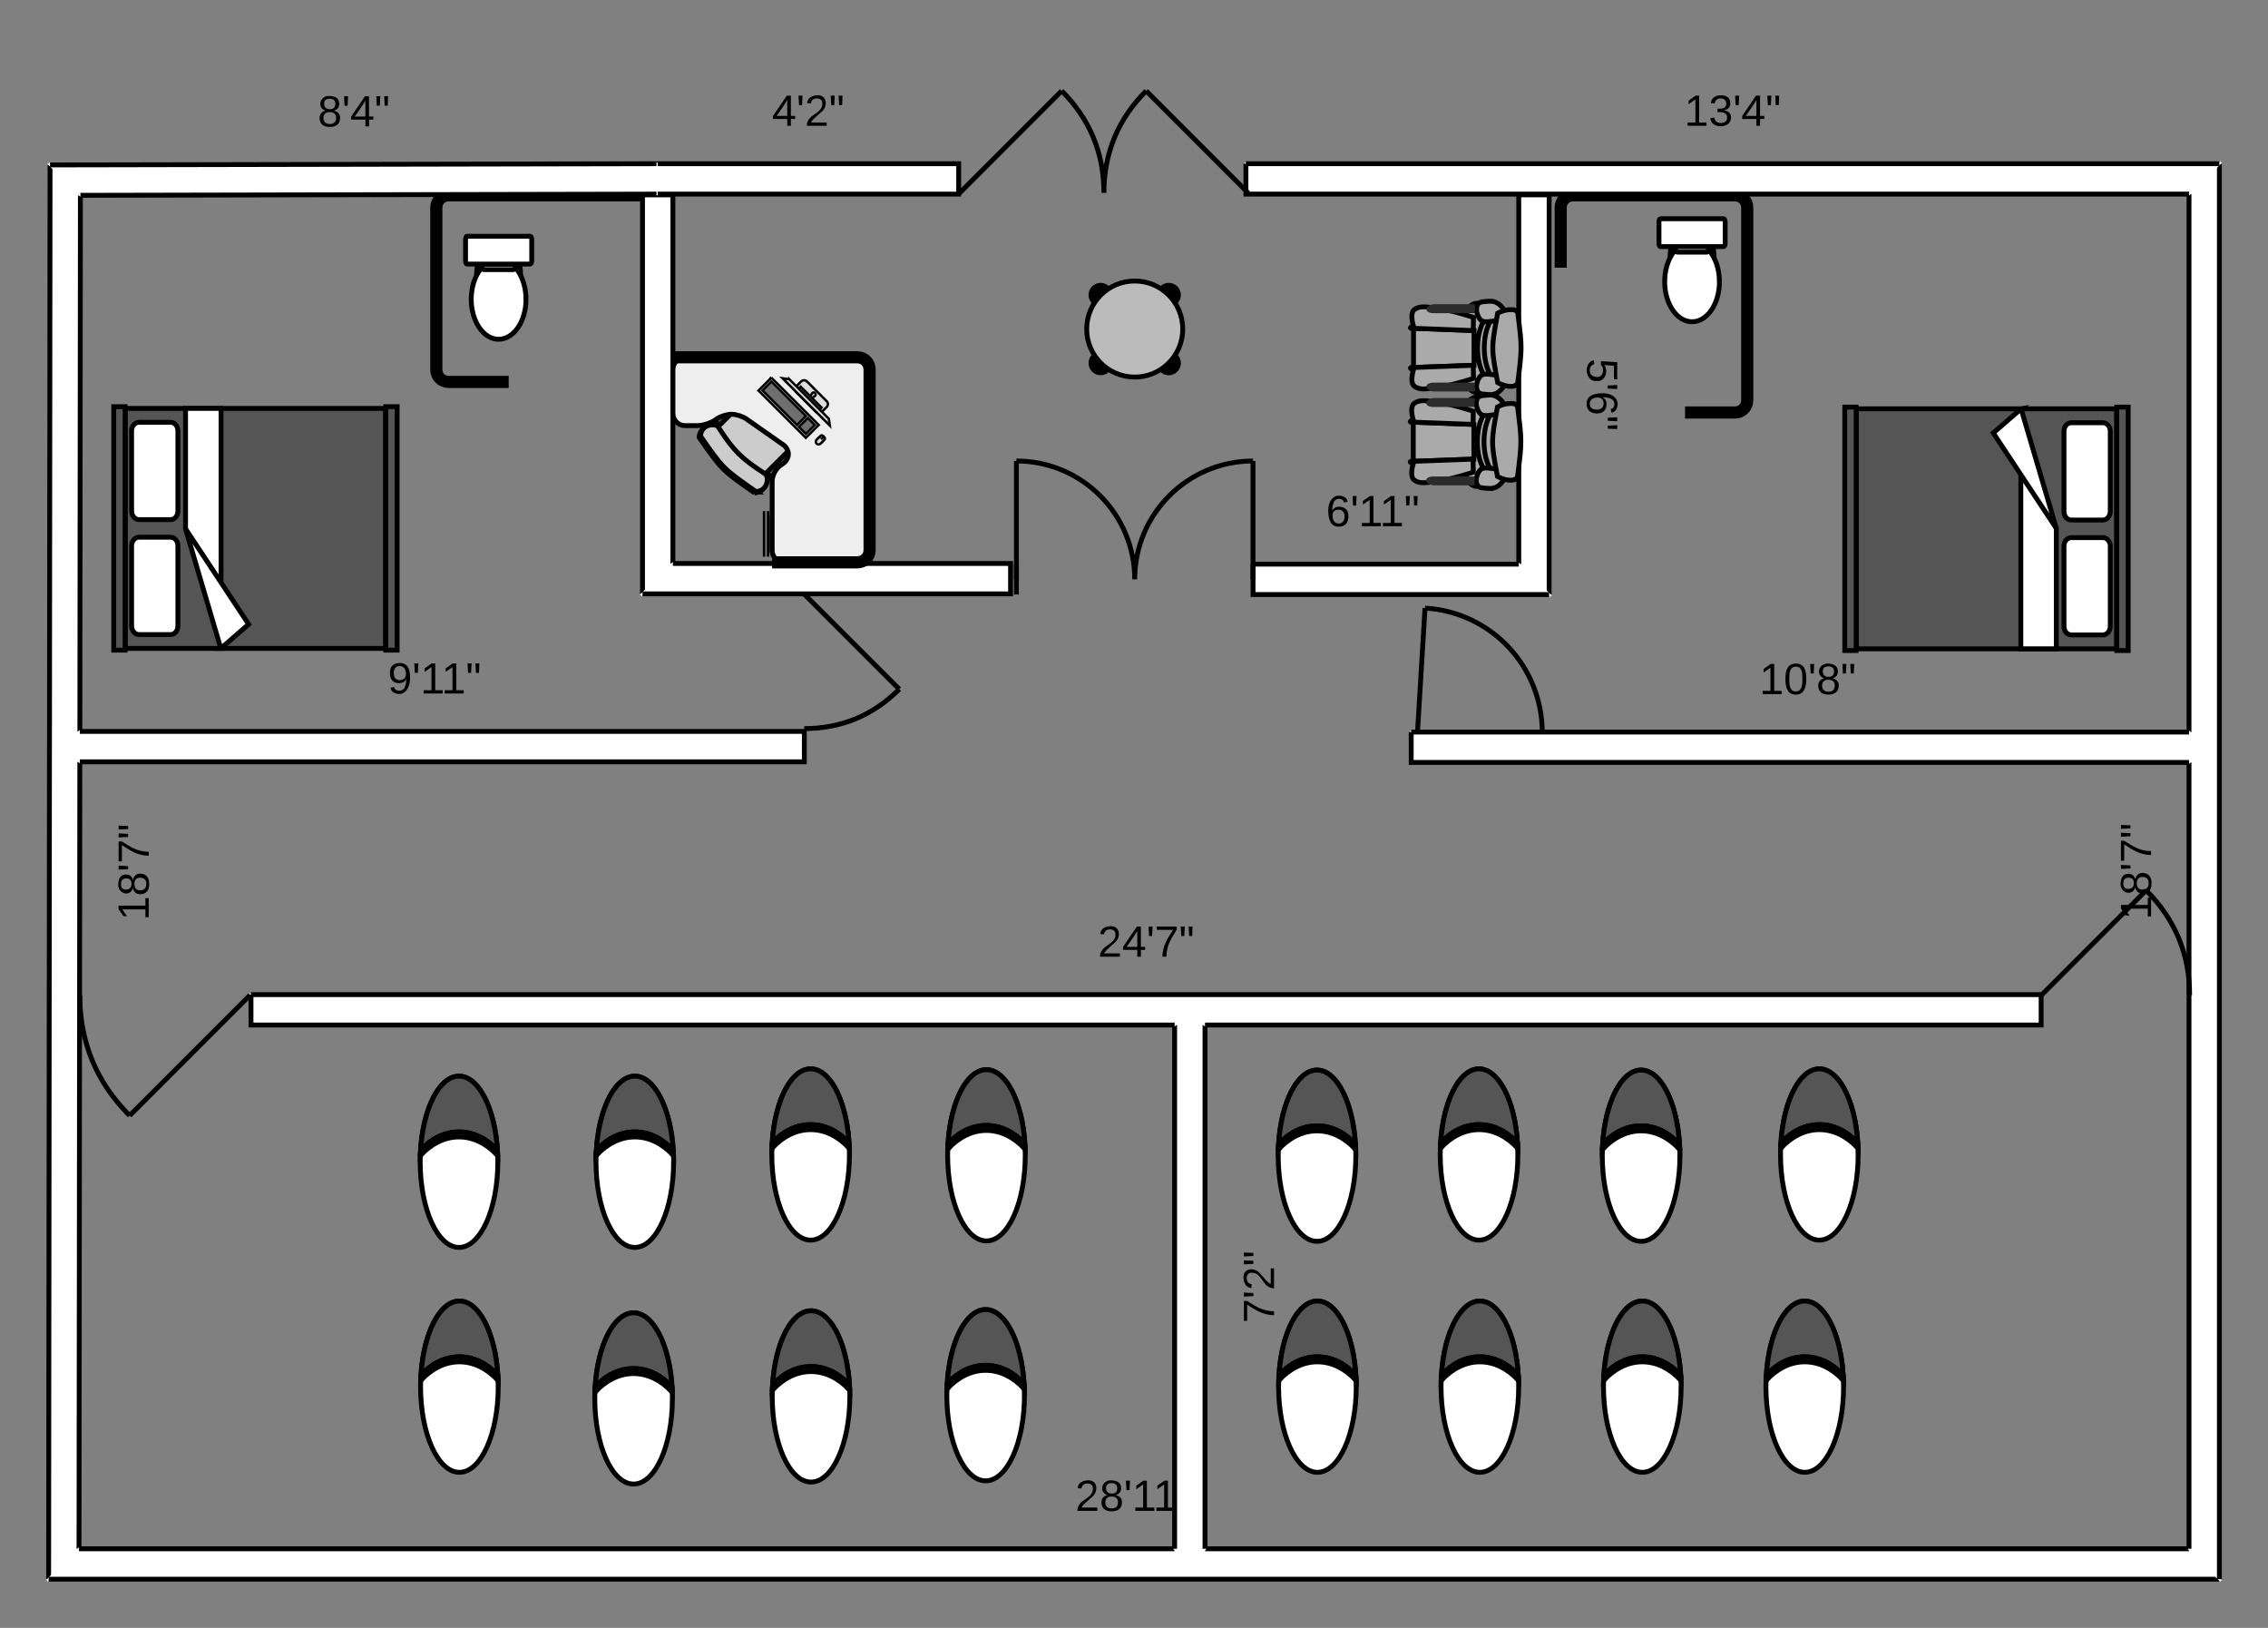 <svg xmlns="http://www.w3.org/2000/svg" xmlns:xlink="http://www.w3.org/1999/xlink" width="933.09" height="669.54"><rect width="100%" height="100%" fill="#808080" stroke="none"/><g transform="translate(-381.16 -74.666)"><path d="M838 224c0 2.2-1.8 4-4 4s-4-1.8-4-4 1.8-4 4-4 4 1.8 4 4zM866 224c0 2.2-1.8 4-4 4s-4-1.8-4-4 1.8-4 4-4 4 1.8 4 4zM838 196c0 2.2-1.8 4-4 4s-4-1.8-4-4 1.8-4 4-4 4 1.8 4 4zM866 196c0 2.2-1.8 4-4 4s-4-1.8-4-4 1.8-4 4-4 4 1.8 4 4z" stroke="#000" stroke-width="2"/><path d="M867.76 210c0 10.92-8.84 19.76-19.76 19.76-10.92 0-19.76-8.84-19.76-19.76 0-10.92 8.84-19.76 19.76-19.76 10.92 0 19.76 8.84 19.76 19.76z" stroke="#000" stroke-width="2" fill="#bbb"/><path d="M414.24 155l-6.24-6.25-6.25-6.24-.24 239.24h6.26l6.26-6.24zM414 388l-6.24-6.25h-6.25l-.34 342.42 6.26-6.25 6.25-6.25z" stroke="#fff" fill="#fff"/><path d="M414.24 155l-.22 220.5m-12.5 6.24l.23-239.23M414 388l-.33 323.67m-12.5 12.5l.34-342.43M414 388" stroke="#000" stroke-width="2" fill="none"/><use xlink:href="#a" transform="matrix(0.001,-1,1,0.001,427.926,463.366) translate(10.125 14.4)"/><path d="M413.67 711.67l-6.25 6.25-6.26 6.25h469.5v-6.25l-6.24-6.25zm463.25 0l-6.25 6.25v6.25h423.58l-6.25-6.25-6.25-6.25z" stroke="#fff" fill="#fff"/><path d="M413.67 711.67h450.75m6.25 12.5h-469.5m475.75-12.5h404.83m12.5 12.5H870.67m6.25-12.5" stroke="#000" stroke-width="2" fill="none"/><use xlink:href="#b" transform="matrix(1,7.334334494299979e-7,-7.334334494299979e-7,1,817.705,681.667) translate(5.8 14.4)"/><path d="M1281.75 711.67l6.25 6.25 6.25 6.25V382H1288l-6.25 6.25zm0-335.92L1288 382h6.25V142l-6.25 6.25-6.25 6.25z" stroke="#fff" fill="#fff"/><path d="M1281.75 711.67V388.25m12.5-6.25v342.17m-12.5-348.42V154.5m12.5-12.5v240m-12.5-6.25" stroke="#000" stroke-width="2" fill="none"/><use xlink:href="#a" transform="matrix(6.123233995736766e-17,-1,1,6.123233995736766e-17,1251.75,463.084) translate(10.125 14.4)"/><path d="M876.92 496.25l-6.25-6.25-6.25 6.25v215.42l6.25 6.25 6.25-6.25z" stroke="#fff" fill="#fff"/><path d="M876.92 496.25v215.42m-12.5 0V496.25m12.5 0" stroke="#000" stroke-width="2" fill="none"/><use xlink:href="#c" transform="matrix(0,-1,1,0,890.917,633.959) translate(15.125 14.4)"/><path d="M484.42 483.75v12.5h380l6.25-6.25v-6.25zm386.25 0V490l6.25 6.25h344v-12.5z" stroke="#fff" fill="#fff"/><path d="M484.42 483.75h386.25m-6.25 12.5h-380v-12.5m386.25 0h350.25v12.5h-344m-6.25-12.5" stroke="#000" stroke-width="2" fill="none"/><use xlink:href="#d" transform="matrix(1,0,0,1,822.667,453.75) translate(10.125 14.4)"/><path d="M590.44 231.75h-24.77c-2.76 0-5-2.24-5-5V160c0-2.76 2.24-5 5-5H645c2.76 0 5 2.24 5 5v20.58" stroke="#000" stroke-width="5" fill="none"/><path d="M802.64 648.5c0 19.45-7.15 35.22-15.97 35.22-8.83 0-15.98-15.77-15.98-35.22s7.14-35.22 15.97-35.22c8.82 0 15.97 15.77 15.97 35.22z" stroke="#000" stroke-width="2" fill="#fff"/><path d="M786.67 613.28c-8.1 0-14.75 13.2-15.8 30.46 4.35-4.75 9.85-7.52 15.8-7.52 5.95 0 11.44 2.77 15.8 7.52-1.06-17.25-7.72-30.46-15.8-30.46z" stroke="#000" stroke-width="2" fill="#555"/><path d="M786.67 636.22c-5.95 0-11.45 2.77-15.8 7.52-.05.7-.08 1.42-.1 2.2 4.35-4.75 9.88-7.66 15.9-7.66 6 0 11.54 2.9 15.9 7.66l-.1-2.2c-4.36-4.75-9.85-7.52-15.8-7.52z" stroke="#000" stroke-width="2" fill="#333"/><path d="M730.64 549.5c0 19.45-7.15 35.22-15.97 35.22-8.83 0-15.98-15.77-15.98-35.22s7.14-35.22 15.97-35.22c8.82 0 15.97 15.77 15.97 35.22z" stroke="#000" stroke-width="2" fill="#fff"/><path d="M714.67 514.28c-8.1 0-14.75 13.2-15.8 30.46 4.35-4.75 9.85-7.52 15.8-7.52 5.95 0 11.44 2.77 15.8 7.52-1.06-17.25-7.72-30.46-15.8-30.46z" stroke="#000" stroke-width="2" fill="#555"/><path d="M714.67 537.22c-5.95 0-11.45 2.77-15.8 7.52-.05.7-.08 1.42-.1 2.2 4.35-4.75 9.88-7.66 15.9-7.66 6 0 11.54 2.9 15.9 7.66l-.1-2.2c-4.36-4.75-9.85-7.52-15.8-7.52z" stroke="#000" stroke-width="2" fill="#333"/><path d="M802.97 549.83c0 19.46-7.14 35.22-15.97 35.22-8.83 0-15.97-15.76-15.97-35.22 0-19.45 7.14-35.2 15.97-35.2 8.83 0 15.97 15.75 15.97 35.2z" stroke="#000" stroke-width="2" fill="#fff"/><path d="M787 514.62c-8.08 0-14.74 13.2-15.8 30.46 4.35-4.76 9.85-7.53 15.8-7.53 5.95 0 11.45 2.77 15.8 7.53-1.06-17.26-7.72-30.46-15.8-30.46z" stroke="#000" stroke-width="2" fill="#555"/><path d="M787 537.55c-5.95 0-11.45 2.77-15.8 7.53-.04.7-.08 1.42-.1 2.2 4.36-4.76 9.9-7.67 15.9-7.67s11.54 2.92 15.9 7.68c-.02-.78-.06-1.5-.1-2.2-4.35-4.76-9.85-7.53-15.8-7.53z" stroke="#000" stroke-width="2" fill="#333"/><path d="M730.8 649c0 19.45-7.14 35.22-15.97 35.22-8.82 0-15.97-15.77-15.97-35.22s7.15-35.22 15.97-35.22c8.83 0 15.98 15.77 15.98 35.22z" stroke="#000" stroke-width="2" fill="#fff"/><path d="M714.83 613.78c-8.08 0-14.74 13.2-15.8 30.46 4.36-4.75 9.85-7.52 15.8-7.52 5.95 0 11.45 2.77 15.8 7.52-1.05-17.25-7.7-30.46-15.8-30.46z" stroke="#000" stroke-width="2" fill="#555"/><path d="M714.83 636.72c-5.95 0-11.44 2.77-15.8 7.52l-.1 2.2c4.36-4.75 9.9-7.66 15.9-7.66 6.02 0 11.55 2.9 15.9 7.66-.02-.78-.05-1.5-.1-2.2-4.35-4.75-9.85-7.52-15.8-7.52z" stroke="#000" stroke-width="2" fill="#333"/><path d="M658.3 552.5c0 19.45-7.14 35.22-15.97 35.22-8.82 0-15.97-15.77-15.97-35.22s7.15-35.22 15.97-35.22c8.83 0 15.98 15.77 15.98 35.22z" stroke="#000" stroke-width="2" fill="#fff"/><path d="M642.33 517.28c-8.08 0-14.74 13.2-15.8 30.46 4.36-4.75 9.85-7.52 15.8-7.52 5.95 0 11.45 2.77 15.8 7.52-1.05-17.25-7.7-30.46-15.8-30.46z" stroke="#000" stroke-width="2" fill="#555"/><path d="M642.33 540.22c-5.95 0-11.44 2.77-15.8 7.52l-.1 2.2c4.36-4.75 9.9-7.66 15.9-7.66 6.02 0 11.55 2.9 15.9 7.66-.02-.78-.05-1.5-.1-2.2-4.35-4.75-9.85-7.52-15.8-7.52z" stroke="#000" stroke-width="2" fill="#333"/><path d="M657.8 649.83c0 19.46-7.14 35.22-15.97 35.22-8.82 0-15.97-15.76-15.97-35.22 0-19.45 7.15-35.2 15.97-35.2 8.83 0 15.98 15.75 15.98 35.2z" stroke="#000" stroke-width="2" fill="#fff"/><path d="M641.83 614.62c-8.08 0-14.74 13.2-15.8 30.46 4.36-4.76 9.85-7.53 15.8-7.53 5.95 0 11.45 2.77 15.8 7.53-1.05-17.26-7.7-30.46-15.8-30.46z" stroke="#000" stroke-width="2" fill="#555"/><path d="M641.83 637.55c-5.95 0-11.44 2.77-15.8 7.53l-.1 2.2c4.36-4.76 9.9-7.67 15.9-7.67 6.02 0 11.55 2.92 15.9 7.68-.02-.78-.05-1.5-.1-2.2-4.35-4.76-9.85-7.53-15.8-7.53z" stroke="#000" stroke-width="2" fill="#333"/><path d="M585.97 552.5c0 19.45-7.14 35.22-15.97 35.22-8.83 0-15.97-15.77-15.97-35.22s7.14-35.22 15.97-35.22c8.83 0 15.97 15.77 15.97 35.22z" stroke="#000" stroke-width="2" fill="#fff"/><path d="M570 517.28c-8.08 0-14.74 13.2-15.8 30.46 4.35-4.75 9.85-7.52 15.8-7.52 5.95 0 11.45 2.77 15.8 7.52-1.06-17.25-7.72-30.46-15.8-30.46z" stroke="#000" stroke-width="2" fill="#555"/><path d="M570 540.22c-5.95 0-11.45 2.77-15.8 7.52-.04.7-.08 1.42-.1 2.2 4.36-4.75 9.9-7.66 15.9-7.66s11.54 2.9 15.9 7.66c-.02-.78-.06-1.5-.1-2.2-4.35-4.75-9.85-7.52-15.8-7.52z" stroke="#000" stroke-width="2" fill="#333"/><path d="M586.14 645c0 19.45-7.15 35.22-15.97 35.22-8.83 0-15.98-15.77-15.98-35.22s7.14-35.22 15.97-35.22c8.82 0 15.97 15.77 15.97 35.22z" stroke="#000" stroke-width="2" fill="#fff"/><path d="M570.17 609.78c-8.1 0-14.75 13.2-15.8 30.46 4.35-4.75 9.85-7.52 15.8-7.52 5.95 0 11.44 2.77 15.8 7.52-1.06-17.25-7.72-30.46-15.8-30.46z" stroke="#000" stroke-width="2" fill="#555"/><path d="M570.17 632.72c-5.95 0-11.45 2.77-15.8 7.52-.05.7-.08 1.42-.1 2.2 4.35-4.75 9.88-7.66 15.9-7.66 6 0 11.54 2.9 15.9 7.66l-.1-2.2c-4.36-4.75-9.85-7.52-15.8-7.52z" stroke="#000" stroke-width="2" fill="#333"/><path d="M1072.8 645c0 19.45-7.14 35.22-15.97 35.22-8.82 0-15.97-15.77-15.97-35.22s7.15-35.22 15.97-35.22c8.83 0 15.98 15.77 15.98 35.22z" stroke="#000" stroke-width="2" fill="#fff"/><path d="M1056.83 609.78c-8.08 0-14.74 13.2-15.8 30.46 4.36-4.75 9.85-7.52 15.8-7.52 5.95 0 11.45 2.77 15.8 7.52-1.05-17.25-7.7-30.46-15.8-30.46z" stroke="#000" stroke-width="2" fill="#555"/><path d="M1056.83 632.72c-5.95 0-11.44 2.77-15.8 7.52l-.1 2.2c4.36-4.75 9.9-7.66 15.9-7.66 6.02 0 11.55 2.9 15.9 7.66-.02-.78-.05-1.5-.1-2.2-4.35-4.75-9.85-7.52-15.8-7.52z" stroke="#000" stroke-width="2" fill="#333"/><path d="M1072.3 550c0 19.45-7.14 35.22-15.97 35.22-8.82 0-15.97-15.77-15.97-35.22s7.15-35.22 15.97-35.22c8.83 0 15.98 15.77 15.98 35.22z" stroke="#000" stroke-width="2" fill="#fff"/><path d="M1056.33 514.78c-8.08 0-14.74 13.2-15.8 30.46 4.36-4.75 9.85-7.52 15.8-7.52 5.95 0 11.45 2.77 15.8 7.52-1.05-17.25-7.7-30.46-15.8-30.46z" stroke="#000" stroke-width="2" fill="#555"/><path d="M1056.33 537.72c-5.95 0-11.44 2.77-15.8 7.52l-.1 2.2c4.36-4.75 9.9-7.66 15.9-7.66 6.02 0 11.55 2.9 15.9 7.66-.02-.78-.05-1.5-.1-2.2-4.35-4.75-9.85-7.52-15.8-7.52z" stroke="#000" stroke-width="2" fill="#333"/><path d="M1005.97 645c0 19.45-7.14 35.22-15.97 35.22-8.83 0-15.97-15.77-15.97-35.22s7.14-35.22 15.97-35.22c8.83 0 15.97 15.77 15.97 35.22z" stroke="#000" stroke-width="2" fill="#fff"/><path d="M990 609.78c-8.08 0-14.74 13.2-15.8 30.46 4.35-4.75 9.85-7.52 15.8-7.52 5.95 0 11.45 2.77 15.8 7.52-1.06-17.25-7.72-30.46-15.8-30.46z" stroke="#000" stroke-width="2" fill="#555"/><path d="M990 632.72c-5.95 0-11.45 2.77-15.8 7.52-.04.7-.08 1.42-.1 2.2 4.36-4.75 9.9-7.66 15.9-7.66s11.54 2.9 15.9 7.66c-.02-.78-.06-1.5-.1-2.2-4.35-4.75-9.85-7.52-15.8-7.52z" stroke="#000" stroke-width="2" fill="#333"/><path d="M1005.64 549.5c0 19.45-7.15 35.22-15.97 35.22-8.83 0-15.98-15.77-15.98-35.22s7.14-35.22 15.97-35.22c8.82 0 15.97 15.77 15.97 35.22z" stroke="#000" stroke-width="2" fill="#fff"/><path d="M989.67 514.28c-8.1 0-14.75 13.2-15.8 30.46 4.35-4.75 9.85-7.52 15.8-7.52 5.95 0 11.44 2.77 15.8 7.52-1.06-17.25-7.72-30.46-15.8-30.46z" stroke="#000" stroke-width="2" fill="#555"/><path d="M989.67 537.22c-5.95 0-11.45 2.77-15.8 7.52-.05.7-.08 1.42-.1 2.2 4.35-4.75 9.88-7.66 15.9-7.66 6 0 11.54 2.9 15.9 7.66l-.1-2.2c-4.36-4.75-9.85-7.52-15.8-7.52z" stroke="#000" stroke-width="2" fill="#333"/><path d="M939.14 645c0 19.45-7.15 35.22-15.97 35.22-8.83 0-15.98-15.77-15.98-35.22s7.14-35.22 15.97-35.22c8.82 0 15.97 15.77 15.97 35.22z" stroke="#000" stroke-width="2" fill="#fff"/><path d="M923.17 609.78c-8.1 0-14.75 13.2-15.8 30.46 4.35-4.75 9.85-7.52 15.8-7.52 5.95 0 11.44 2.77 15.8 7.52-1.06-17.25-7.72-30.46-15.8-30.46z" stroke="#000" stroke-width="2" fill="#555"/><path d="M923.17 632.72c-5.95 0-11.45 2.77-15.8 7.52-.05.7-.08 1.42-.1 2.2 4.35-4.75 9.88-7.66 15.9-7.66 6 0 11.54 2.9 15.9 7.66l-.1-2.2c-4.36-4.75-9.85-7.52-15.8-7.52z" stroke="#000" stroke-width="2" fill="#333"/><path d="M938.97 550c0 19.45-7.14 35.22-15.97 35.22-8.83 0-15.97-15.77-15.97-35.22s7.14-35.22 15.97-35.22c8.83 0 15.97 15.77 15.97 35.22z" stroke="#000" stroke-width="2" fill="#fff"/><path d="M923 514.78c-8.08 0-14.74 13.2-15.8 30.46 4.35-4.75 9.85-7.52 15.8-7.52 5.95 0 11.45 2.77 15.8 7.52-1.06-17.25-7.72-30.46-15.8-30.46z" stroke="#000" stroke-width="2" fill="#555"/><path d="M923 537.72c-5.95 0-11.45 2.77-15.8 7.52-.04.7-.08 1.42-.1 2.2 4.36-4.75 9.9-7.66 15.9-7.66s11.54 2.9 15.9 7.66c-.02-.78-.06-1.5-.1-2.2-4.35-4.75-9.85-7.52-15.8-7.52z" stroke="#000" stroke-width="2" fill="#333"/><path d="M1145.64 549.5c0 19.45-7.15 35.22-15.97 35.22-8.83 0-15.98-15.77-15.98-35.22s7.14-35.22 15.97-35.22c8.82 0 15.97 15.77 15.97 35.22z" stroke="#000" stroke-width="2" fill="#fff"/><path d="M1129.67 514.28c-8.1 0-14.75 13.2-15.8 30.46 4.35-4.75 9.85-7.52 15.8-7.52 5.95 0 11.44 2.77 15.8 7.52-1.06-17.25-7.72-30.46-15.8-30.46z" stroke="#000" stroke-width="2" fill="#555"/><path d="M1129.67 537.22c-5.95 0-11.45 2.77-15.8 7.52-.05.7-.08 1.42-.1 2.2 4.35-4.75 9.88-7.66 15.9-7.66 6 0 11.54 2.9 15.9 7.66l-.1-2.2c-4.36-4.75-9.85-7.52-15.8-7.52z" stroke="#000" stroke-width="2" fill="#333"/><path d="M1139.64 645c0 19.45-7.15 35.22-15.97 35.22-8.83 0-15.98-15.77-15.98-35.22s7.14-35.22 15.97-35.22c8.82 0 15.97 15.77 15.97 35.22z" stroke="#000" stroke-width="2" fill="#fff"/><path d="M1123.67 609.78c-8.1 0-14.75 13.2-15.8 30.46 4.35-4.75 9.85-7.52 15.8-7.52 5.95 0 11.44 2.77 15.8 7.52-1.06-17.25-7.72-30.46-15.8-30.46z" stroke="#000" stroke-width="2" fill="#555"/><path d="M1123.67 632.72c-5.95 0-11.45 2.77-15.8 7.52-.05.7-.08 1.42-.1 2.2 4.35-4.75 9.88-7.66 15.9-7.66 6 0 11.54 2.9 15.9 7.66l-.1-2.2c-4.36-4.75-9.85-7.52-15.8-7.52z" stroke="#000" stroke-width="2" fill="#333"/><path d="M1221 484l43.13-43.13M1282 484c0-16.84-5.96-31.22-17.87-43.13" stroke="#000" stroke-width="2" fill="none"/><path d="M1221 428c0-2.76 2.24-5 5-5h51c2.76 0 5 2.24 5 5v51c0 2.76-2.24 5-5 5h-51c-2.76 0-5-2.24-5-5z" fill="none"/><g fill="none"><path d="M484 484l-49.5 49.5M414 484c0 19.33 6.83 35.83 20.5 49.5" stroke="#000" stroke-width="2"/><path d="M484 549c0 2.76-2.24 5-5 5h-60c-2.76 0-5-2.24-5-5v-60c0-2.76 2.24-5 5-5h60c2.76 0 5 2.24 5 5z"/></g><path d="M414.02 375.5l-6.26 6.25L414 388h298.08v-12.5z" stroke="#fff" fill="#fff"/><path d="M414.02 375.5h298.06V388H414m.02-12.5" stroke="#000" stroke-width="2" fill="none"/><use xlink:href="#e" transform="matrix(1,0,0,1,529.921,345.5) translate(10.8 14.4)"/><path d="M961.75 375.75v12.5h320L1288 382l-6.25-6.25z" stroke="#fff" fill="#fff"/><path d="M961.75 375.75h320m0 12.5h-320v-12.5" stroke="#000" stroke-width="2" fill="none"/><use xlink:href="#f" transform="matrix(1,-3.1189062035260933e-7,3.1189062035260933e-7,1,1094.875,345.75) translate(10.125 14.4)"/><g stroke="#000" stroke-width="2"><path d="M427.95 342.07V241.93h4.67v100.14h-4.67zM539.88 342.07V241.93h4.67v100.14h-4.67zM432.74 341.36v-98.72h107.02v98.72H432.74z" fill="#555"/><path d="M435.3 332.13v-33c0-1.9 1.4-3.52 3.05-3.52h12.97c1.75 0 3.03 1.62 3.03 3.52v33c0 1.92-1.28 3.53-3.03 3.53h-12.97c-1.64 0-3.04-1.6-3.04-3.52zM435.3 284.88v-33c0-1.92 1.4-3.52 3.05-3.52h12.97c1.75 0 3.03 1.6 3.03 3.5v33.02c0 1.9-1.28 3.5-3.03 3.5h-12.97c-1.64 0-3.04-1.6-3.04-3.5zM457.5 292.5v-.1l14.6 22.07v-71.83h-14.6v49.86z" fill="#fff"/><path d="M472 341.36l11.45-9.93-25.94-39.23 14.5 49.16z" fill="#fff"/></g><g stroke="#000" stroke-width="2"><path d="M1256.72 242.1v100.13h-4.68V242.1h4.68zM1144.8 242.1v100.13h-4.68V242.1h4.67zM1251.93 242.8v98.73H1144.9V242.8h107.03z" fill="#555"/><path d="M1249.36 252.03v33c0 1.92-1.4 3.52-3.04 3.52h-12.97c-1.75 0-3.04-1.6-3.04-3.5v-33.02c0-1.9 1.3-3.5 3.05-3.5h12.97c1.63 0 3.04 1.6 3.04 3.5zM1249.36 299.3v33c0 1.9-1.4 3.5-3.04 3.5h-12.97c-1.75 0-3.04-1.6-3.04-3.5v-33c0-1.92 1.3-3.52 3.05-3.52h12.97c1.63 0 3.04 1.6 3.04 3.5zM1227.16 291.66v.1l-14.6-22.07v71.83h14.6v-49.87z" fill="#fff"/><path d="M1212.67 242.8l-11.45 9.94 25.94 39.23-14.5-49.17z" fill="#fff"/></g><path d="M1086.37 180.9c0 8.67-4.06 15.62-9.08 15.62-5 0-9.06-6.95-9.06-15.6 0-8.62 4.06-15.62 9.05-15.62 5 0 9.07 7 9.07 15.6z" stroke="#000" stroke-width="2" fill="#fff"/><path d="M1088.57 190.54c0 9.08-5.04 16.46-11.28 16.46-6.22 0-11.26-7.38-11.26-16.46 0-9.12 5.04-16.5 11.25-16.5 6.23 0 11.27 7.38 11.27 16.5z" stroke="#000" stroke-width="2" fill="#fff"/><path d="M1064.3 164.63h26c.34 0 .62.6.62 1.35v8.74c0 .76-.28 1.36-.63 1.36h-26c-.33 0-.6-.6-.6-1.36v-8.74c0-.76.27-1.35.6-1.35zM1071.2 176.16h12.22c.33 0 .6.47.6 1.1 0 .6-.27 1.1-.6 1.1h-12.23c-.37 0-.64-.5-.64-1.1 0-.63.27-1.1.63-1.1zM595.37 188.12c0 8.66-4.06 15.6-9.08 15.6-5 0-9.06-6.94-9.06-15.6 0-8.6 4.06-15.6 9.05-15.6 5 0 9.07 7 9.07 15.6z" stroke="#000" stroke-width="2" fill="#fff"/><path d="M597.57 197.75c0 9.08-5.04 16.46-11.28 16.46-6.22 0-11.26-7.37-11.26-16.45 0-9.12 5.04-16.5 11.25-16.5 6.23 0 11.27 7.38 11.27 16.5z" stroke="#000" stroke-width="2" fill="#fff"/><path d="M573.3 171.83h26c.34 0 .62.6.62 1.36v8.73c0 .76-.28 1.36-.63 1.36h-26c-.33 0-.6-.6-.6-1.37v-8.74c0-.77.27-1.37.6-1.37zM580.2 183.37h12.22c.33 0 .6.47.6 1.1 0 .6-.27 1.1-.6 1.1H580.2c-.37 0-.64-.5-.64-1.1 0-.63.27-1.1.63-1.1z" stroke="#000" stroke-width="2" fill="#fff"/><path d="M658 154.8h-12.5v164.12l6.25-6.25 6.25-6.25z" stroke="#fff" fill="#fff"/><path d="M658 154.8v151.62m-12.5 12.5v-164.1H658" stroke="#000" stroke-width="2" fill="none"/><use xlink:href="#g" transform="matrix(6.123233995736766e-17,1,-1,6.123233995736766e-17,688,206.865) translate(15.125 14.4)"/><path d="M1018.5 154.8H1006v151.9l6.26 6.24 6.25 6.25z" stroke="#fff" fill="#fff"/><path d="M1018.5 154.8v164.4m-12.5-12.5V154.8h12.5" stroke="#000" stroke-width="2" fill="none"/><use xlink:href="#h" transform="matrix(6.123233995736766e-17,1,-1,6.123233995736766e-17,1048.51,207) translate(15.125 14.4)"/><path d="M401.75 142.5l6.25 6.25 6.24 6.24 237.52-.5v-6.25l-.02-6.25z" stroke="#fff" fill="#fff"/><path d="M401.75 142.5l250-.5m0 12.5l-237.5.5m-12.5-12.5" stroke="#000" stroke-width="2" fill="none"/><use xlink:href="#i" transform="matrix(1,-0.002,0.002,1,496.687,112.317) translate(15.125 14.4)"/><path d="M1023.25 184.78V160c0-2.76 2.24-5 5-5H1095c2.76 0 5 2.24 5 5v79.33c0 2.76-2.24 5-5 5h-20.58" stroke="#000" stroke-width="5" fill="none"/><path d="M893.75 142v12.5h388l6.25-6.25 6.25-6.25z" stroke="#fff" fill="#fff"/><path d="M893.75 142h400.5m-12.5 12.5h-388V142" stroke="#000" stroke-width="2" fill="none"/><use xlink:href="#j" transform="matrix(1,0,-0,1,1064,112) translate(10.125 14.4)"/><path d="M658 306.42l-6.25 6.25-6.25 6.25h151.42v-12.5z" stroke="#fff" fill="#fff"/><path d="M658 306.42h138.92v12.5H645.5m12.5-12.5" stroke="#000" stroke-width="2" fill="none"/><use xlink:href="#k" transform="matrix(1,0,0,1,691.208,276.417) translate(15.125 14.4)"/><path d="M799.33 306.7v12.5-12.5zm97.34 0v12.5h121.84l-6.24-6.26-6.25-6.25z" stroke="#fff" fill="#fff"/><path d="M799.33 306.7v12.5-12.5zm97.34 0H1006m12.5 12.5H896.68v-12.5" stroke="#000" stroke-width="2" fill="none"/><use xlink:href="#l" transform="matrix(1,0,0,1,915.927,276.688) translate(10.8 14.4)"/><g fill="none"><path d="M712 319l39.13 39.13M712 374.33c15.28 0 28.32-5.4 39.13-16.2" stroke="#000" stroke-width="2"/><path d="M762.33 319c2.76 0 5 2.24 5 5v45.33c0 2.76-2.24 5-5 5H717c-2.76 0-5-2.24-5-5V324c0-2.76 2.24-5 5-5z"/></g><g fill="none"><path d="M964.33 376l3.1-51.24m48.24 51.24c0-27.26-21.03-49.6-48.24-51.24" stroke="#000" stroke-width="2"/><path d="M964.33 329.67c0-2.76 2.24-5 5-5h41.34c2.76 0 5 2.24 5 5V371c0 2.76-2.24 5-5 5h-41.34c-2.76 0-5-2.24-5-5z"/></g><g fill="none"><path d="M896.67 312.94v-48.67M848 312.94c0-26.88 21.8-48.67 48.67-48.67m-97.34 48.67v-48.67M848 312.94c0-26.88-21.8-48.67-48.67-48.67" stroke="#000" stroke-width="2"/><path d="M896.67 307.94c0 2.76-2.24 5-5 5h-87.34c-2.76 0-5-2.24-5-5v-38.67c0-2.76 2.24-5 5-5h87.34c2.76 0 5 2.24 5 5z"/></g><path d="M965.62 248.3l-1.58 2.3-2.83-1.38c-1.85-.88-.32-3.23 1.6-2.3l2.82 1.38zM965.62 264.43l-1.58-2.3-2.83 1.37c-1.85.9-.32 3.24 1.6 2.3l2.82-1.37z"/><path d="M988.64 274.7c-4.18 0-7.62-8.23-7.62-18.36 0-10.16 3.44-18.36 7.62-18.36 4.23 0 7.63 8.2 7.63 18.36 0 10.13-3.4 18.37-7.63 18.37z" stroke="#000" stroke-width="2" fill="#aaa"/><path d="M962.6 248.3v16.1l24.93-.9v-14.28zM995.57 270.28c-3.67 0-6.6-6.24-6.6-13.94 0-7.7 2.93-13.93 6.6-13.93 3.67 0 6.6 6.24 6.6 13.94 0 7.7-2.93 13.94-6.6 13.94z" stroke="#000" stroke-width="2" fill="#aaa"/><path d="M998.3 270.28c-3.66 0-6.6-6.24-6.6-13.94 0-7.7 2.94-13.93 6.6-13.93 3.7 0 6.62 6.24 6.62 13.94 0 7.7-2.93 13.94-6.6 13.94z" stroke="#000" stroke-width="2" fill="#aaa"/><path d="M995.85 237.36c4.14 1.24 6.93 8.05 2.05 7.78-2.56-.15-6 1.3-7.68-.3-1.95-1.9-2.8-7.05.65-7.44 3.3-.38 4-.3 4.98-.04zM995.85 275.36c4.14-1.23 6.93-8.04 2.05-7.77-2.56.14-6-1.32-7.68.3-1.95 1.84-2.8 7.04.65 7.42 3.3.35 4 .3 4.98.04z" stroke="#000" stroke-width="2" fill="#aaa"/><path d="M1005.52 242.06c1.82 14.28 1.77 14.28 0 28.57 0 0-.23 1.08-1.72 1.42-1.44.35-4 0-6.56-1.42-2.7-14.3-2.65-14.3 0-28.57 2.52-1.4 5.12-1.58 6.56-1.4 1.5.25 1.72 1.4 1.72 1.4zM987.3 243.8l-.1 5.42-24.32-.92s-2.1-5.82 0-7.63c2.93-2.46 8.32-.5 12.42 0 4.14.54 12 3.12 12 3.12zM987.3 268.86l-.1-5.36-24.32.9s-2.1 5.8 0 7.6c2.93 2.48 8.32.5 12.42 0 4.14-.53 12-3.14 12-3.14z" stroke="#000" stroke-width="2" fill="#aaa"/><path d="M987.85 238.36v3.7h-16.88c-4.14 0-4.04-3.16 0-3.7h16.88zM987.85 274.28v-3.65h-16.88c-4.14 0-4.04 3.15 0 3.65h16.88z" fill="#2b2b2b"/><g><path d="M965.7 209.7l-1.57 2.3-2.84-1.37c-1.87-.9-.33-3.24 1.57-2.3l2.84 1.37zM965.7 225.84l-1.57-2.32-2.84 1.4c-1.87.88-.33 3.22 1.57 2.3l2.84-1.38z"/><path d="M988.73 236.1c-4.2 0-7.63-8.22-7.63-18.35 0-10.16 3.44-18.36 7.63-18.36 4.23 0 7.62 8.2 7.62 18.35 0 10.13-3.4 18.36-7.62 18.36z" stroke="#000" stroke-width="2" fill="#aaa"/><path d="M962.7 209.7v16.1l24.9-.9v-14.27zM995.65 231.7c-3.67 0-6.6-6.25-6.6-13.95 0-7.7 2.93-13.94 6.6-13.94 3.68 0 6.6 6.25 6.6 13.95 0 7.7-2.92 13.94-6.6 13.94z" stroke="#000" stroke-width="2" fill="#aaa"/><path d="M998.4 231.7c-3.68 0-6.6-6.25-6.6-13.95 0-7.7 2.92-13.94 6.6-13.94 3.67 0 6.6 6.25 6.6 13.95 0 7.7-2.93 13.94-6.6 13.94z" stroke="#000" stroke-width="2" fill="#aaa"/><path d="M995.93 198.77c4.14 1.23 6.93 8.05 2.05 7.78-2.56-.16-6 1.3-7.67-.3-1.95-1.9-2.78-7.06.66-7.44 3.3-.38 4-.3 4.97-.03zM995.93 236.77c4.14-1.23 6.93-8.05 2.05-7.78-2.56.15-6-1.32-7.67.3-1.95 1.85-2.78 7.05.66 7.43 3.3.35 4 .3 4.97.04z" stroke="#000" stroke-width="2" fill="#aaa"/><path d="M1005.6 203.47c1.82 14.28 1.77 14.28 0 28.56 0 0-.23 1.08-1.72 1.43-1.44.34-4 0-6.55-1.43-2.7-14.28-2.65-14.28 0-28.56 2.5-1.4 5.1-1.58 6.55-1.4 1.5.24 1.72 1.4 1.72 1.4zM987.38 205.2l-.1 5.43-24.32-.93s-2.1-5.8 0-7.62c2.93-2.46 8.33-.5 12.42 0 4.14.54 12 3.12 12 3.12zM987.38 230.26l-.1-5.35-24.32.9s-2.1 5.8 0 7.62c2.93 2.46 8.33.5 12.42 0 4.14-.54 12-3.16 12-3.16z" stroke="#000" stroke-width="2" fill="#aaa"/><path d="M987.94 199.77v3.7h-16.88c-4.14 0-4.05-3.16 0-3.7h16.88zM987.94 235.7v-3.67h-16.88c-4.14 0-4.05 3.16 0 3.66h16.88z" fill="#2b2b2b"/></g><g stroke="#000" stroke-width="2"><path d="M703.37 254.25l-.8-2.82 6.83-1.73c1.9-.52 2.7 2.35.82 2.84l-6.85 1.7zM691.94 242.82l2.82.8 1.73-6.83c.5-1.92-2.36-2.7-2.85-.83l-1.7 6.85z"/><path d="M680.7 242.63c-6.07 6.08-5.9 16.15.4 22.45 6.3 6.3 16.38 6.48 22.47.4 6.08-6.1 5.9-16.15-.4-22.46-6.3-6.3-16.37-6.48-22.46-.4z" fill="#ccc"/><path d="M691.64 277.4c-13.45-9.4-13.48-9.37-22.85-22.85.3-4.08 4.15-5.2 6.64-4.33 1.02.37 3.64 6.16 9 11.52 5.35 5.4 11.2 8.02 11.56 9.03.9 2.47-.25 6.33-4.36 6.63z" fill="#666"/><path d="M692.2 276.86c-13.47-9.4-13.5-9.38-22.86-22.86.32-4.08 4.15-5.2 6.65-4.33 1 .38 3.62 6.16 9 11.53 5.36 5.37 11.17 8 11.54 9.03.9 2.47-.25 6.33-4.35 6.63z" fill="#ccc"/><path d="M699.04 271.54l-2.47-2.48 10.1-10.1c2.4 1 2.4 1 2.46 2.5l-10.1 10.08zM677.13 249.62l-2.48-2.47 10.1-10.1c1.48.06 1.48.06 2.47 2.48l-10.1 10.1z" fill="#666"/></g><g stroke="#000" fill="#999"><path d="M733.94 282.53c2.76 0 5 2.23 5 5v13.42c0 2.76-2.24 5-5 5h-30.1c-2.77 0-5-2.24-5-5v-13.42c0-2.77 2.23-5 5-5z" stroke-width="2"/><path d="M697.16 284.87v18.74m-1.67-18.73v18.74"/></g><g><path d="M733.94 221.62c2.76 0 5 2.23 5 5V301c0 2.76-2.24 5-5 5h-30.1c-2.77 0-5-2.24-5-5v-28.45c0-2.25 1.5-5.13 3.34-6.42l1.42-1c1.06-.74 1.92-2.4 1.92-3.7 0-1.28-.86-2.93-1.92-3.68l-15.4-10.8c-1.5-1.05-4.23-1.9-6.08-1.9-1.84 0-4.57.85-6.08 1.9l-.6.43c-1.85 1.3-5.17 2.35-7.43 2.35h-5c-2.76 0-5-2.24-5-5v-18.1c0-2.78 2.24-5 5-5z" stroke="#000" stroke-width="2" fill="#eee"/></g><g><path d="M658.73 221.62h75.2c2.77 0 5 2.23 5 5v74.33c0 2.76-2.23 5-5 5h-35.1" stroke="#000" stroke-width="5" fill="none"/></g><g stroke="#000"><path d="M713.15 231.55l8.12 8.12c.66.66.67 1.74.02 2.4l-2 1.98c-.66.66-1.74.65-2.4-.02l-8.12-8.12c-.67-.65-.66-1.7 0-2.37l2-1.98c.65-.66 1.7-.67 2.37 0z" fill="#ddd"/><path d="M705.92 230.66l16.24 16.24.4 2.8-19.46-19.46 2.82.42zM710.53 233.68l8.6 8.6-.76.76-8.6-8.6.76-.76zM716.5 236.3c-.3-.3-.82-.3-1.15.02-.1.12-.2.25-.22.4l-.74.75.97.97.73-.73c.15-.04.3-.1.42-.22.32-.32.32-.84 0-1.17zM698.5 230L718 249.45l-5.3 5.3-19.48-19.46 5.3-5.3z" fill="#ddd"/><path d="M698.53 231.58l14.2 14.2-3.67 3.67-14.2-14.2 3.67-3.67zM713.54 246.6l2.85 2.84-3.68 3.66-2.85-2.84 3.67-3.67z" fill="#6f6f6f"/><path d="M719.76 253.95c-.3-.3-.75-.3-1.03 0l-1.45 1.43-.07.08-.08.08c-.44.44-.45 1.16 0 1.6.45.46 1.18.45 1.62 0 .02 0 .06-.05.08-.07l.07-.07 1.44-1.45c.3-.28.27-.75 0-1.03l-.58-.57zM720.04 254.23l-1.1 1.1" fill="#ddd"/></g><g><path d="M651.74 142v6.25l.02 6.25h123.82V142z" stroke="#fff" fill="#fff"/><path d="M651.74 142h123.84v12.5H651.76m-.02-12.5" stroke="#000" stroke-width="2" fill="none"/></g><g><use xlink:href="#m" transform="matrix(1,-0,0,1,683.663,112) translate(15.125 14.4)"/></g><g fill="none"><path d="M776 154l41.96-41.96M835.33 154c0-16.38-5.8-30.37-17.37-41.96m76.7 41.96l-41.95-41.96M835.34 154c0-16.38 5.8-30.37 17.38-41.96" stroke="#000" stroke-width="2"/><path d="M776 99.67c0-2.77 2.24-5 5-5h108.67c2.76 0 5 2.24 5 5V149c0 2.76-2.24 5-5 5H781c-2.76 0-5-2.24-5-5z"/></g><defs><path d="M27 0v-27h64v-190l-56 39v-29l58-41h29v221h61V0H27" id="n"/><path d="M134-131c28 9 52 24 51 62-1 50-34 73-85 73S17-19 16-69c0-36 21-54 49-61-75-25-45-126 34-121 46 3 78 18 79 63 0 33-17 51-44 57zm-34-11c31 1 46-15 46-44 0-28-17-43-47-42-29 0-46 13-45 42 1 28 16 44 46 44zm1 122c35 0 51-18 51-52 0-30-18-46-53-46-33 0-51 17-51 47 0 34 19 51 53 51" id="o"/><path d="M47-170H22l-4-78h33" id="p"/><path d="M64 0c3-98 48-159 88-221H18v-27h164v26C143-157 98-101 97 0H64" id="q"/><path d="M109-170H84l-4-78h32zm-65 0H19l-4-78h33" id="r"/><g id="a"><use transform="matrix(0.05,0,0,0.05,0,0)" xlink:href="#n"/><use transform="matrix(0.05,0,0,0.05,10,0)" xlink:href="#o"/><use transform="matrix(0.05,0,0,0.05,20,0)" xlink:href="#p"/><use transform="matrix(0.05,0,0,0.05,23.4,0)" xlink:href="#q"/><use transform="matrix(0.05,0,0,0.05,33.4,0)" xlink:href="#r"/></g><path d="M101-251c82-7 93 87 43 132L82-64C71-53 59-42 53-27h129V0H18c2-99 128-94 128-182 0-28-16-43-45-43s-46 15-49 41l-32-3c6-41 34-60 81-64" id="s"/><g id="b"><use transform="matrix(0.05,0,0,0.05,0,0)" xlink:href="#s"/><use transform="matrix(0.05,0,0,0.05,10,0)" xlink:href="#o"/><use transform="matrix(0.05,0,0,0.05,20,0)" xlink:href="#p"/><use transform="matrix(0.05,0,0,0.05,23.4,0)" xlink:href="#n"/><use transform="matrix(0.05,0,0,0.05,32.05,0)" xlink:href="#n"/><use transform="matrix(0.05,0,0,0.05,42.05,0)" xlink:href="#r"/></g><g id="c"><use transform="matrix(0.05,0,0,0.05,0,0)" xlink:href="#q"/><use transform="matrix(0.05,0,0,0.05,10,0)" xlink:href="#p"/><use transform="matrix(0.05,0,0,0.05,13.4,0)" xlink:href="#s"/><use transform="matrix(0.05,0,0,0.05,23.4,0)" xlink:href="#r"/></g><path d="M155-56V0h-30v-56H8v-25l114-167h33v167h35v25h-35zm-30-156c-27 46-58 90-88 131h88v-131" id="t"/><g id="d"><use transform="matrix(0.05,0,0,0.05,0,0)" xlink:href="#s"/><use transform="matrix(0.05,0,0,0.05,10,0)" xlink:href="#t"/><use transform="matrix(0.05,0,0,0.05,20,0)" xlink:href="#p"/><use transform="matrix(0.05,0,0,0.05,23.4,0)" xlink:href="#q"/><use transform="matrix(0.05,0,0,0.05,33.4,0)" xlink:href="#r"/></g><path d="M99-251c64 0 84 50 84 122C183-37 130 33 47-8c-14-7-20-23-25-40l30-5c6 39 69 39 84 7 9-19 16-44 16-74-10 22-31 35-62 35-49 0-73-33-73-83 0-54 28-83 82-83zm-1 141c31-1 51-18 51-49 0-36-14-67-51-67-34 0-49 23-49 58 0 34 15 58 49 58" id="u"/><g id="e"><use transform="matrix(0.05,0,0,0.05,0,0)" xlink:href="#u"/><use transform="matrix(0.05,0,0,0.05,10,0)" xlink:href="#p"/><use transform="matrix(0.05,0,0,0.05,13.4,0)" xlink:href="#n"/><use transform="matrix(0.05,0,0,0.05,22.05,0)" xlink:href="#n"/><use transform="matrix(0.05,0,0,0.05,32.05,0)" xlink:href="#r"/></g><path d="M101-251c68 0 85 55 85 127S166 4 100 4C33 4 14-52 14-124c0-73 17-127 87-127zm-1 229c47 0 54-49 54-102s-4-102-53-102c-51 0-55 48-55 102 0 53 5 102 54 102" id="v"/><g id="f"><use transform="matrix(0.05,0,0,0.05,0,0)" xlink:href="#n"/><use transform="matrix(0.05,0,0,0.05,10,0)" xlink:href="#v"/><use transform="matrix(0.05,0,0,0.05,20,0)" xlink:href="#p"/><use transform="matrix(0.05,0,0,0.05,23.4,0)" xlink:href="#o"/><use transform="matrix(0.05,0,0,0.05,33.4,0)" xlink:href="#r"/></g><path d="M54-142c48-35 137-8 131 61C196 18 31 33 14-55l32-4c7 23 22 37 52 37 35-1 51-22 54-58 4-55-73-65-99-34H22l8-134h141v27H59" id="w"/><g id="g"><use transform="matrix(0.05,0,0,0.05,0,0)" xlink:href="#w"/><use transform="matrix(0.05,0,0,0.05,10,0)" xlink:href="#p"/><use transform="matrix(0.05,0,0,0.05,13.4,0)" xlink:href="#n"/><use transform="matrix(0.05,0,0,0.05,23.4,0)" xlink:href="#r"/></g><path d="M110-160c48 1 74 30 74 79 0 53-28 85-80 85-65 0-83-55-86-122-5-90 50-162 133-122 14 7 22 21 27 39l-31 6c-5-40-67-38-82-6-9 19-15 44-15 74 11-20 30-34 60-33zm-7 138c34 0 49-23 49-58s-16-56-50-56c-29 0-50 16-49 49 1 36 15 65 50 65" id="x"/><g id="h"><use transform="matrix(0.05,0,0,0.05,0,0)" xlink:href="#w"/><use transform="matrix(0.05,0,0,0.05,10,0)" xlink:href="#p"/><use transform="matrix(0.05,0,0,0.05,13.4,0)" xlink:href="#x"/><use transform="matrix(0.05,0,0,0.05,23.4,0)" xlink:href="#r"/></g><g id="i"><use transform="matrix(0.05,0,0,0.05,0,0)" xlink:href="#o"/><use transform="matrix(0.05,0,0,0.05,10,0)" xlink:href="#p"/><use transform="matrix(0.05,0,0,0.05,13.4,0)" xlink:href="#t"/><use transform="matrix(0.05,0,0,0.05,23.4,0)" xlink:href="#r"/></g><path d="M126-127c33 6 58 20 58 59 0 88-139 92-164 29-3-8-5-16-6-25l32-3c6 27 21 44 54 44 32 0 52-15 52-46 0-38-36-46-79-43v-28c39 1 72-4 72-42 0-27-17-43-46-43-28 0-47 15-49 41l-32-3c6-42 35-63 81-64 48-1 79 21 79 65 0 36-21 52-52 59" id="y"/><g id="j"><use transform="matrix(0.05,0,0,0.05,0,0)" xlink:href="#n"/><use transform="matrix(0.05,0,0,0.05,10,0)" xlink:href="#y"/><use transform="matrix(0.05,0,0,0.05,20,0)" xlink:href="#p"/><use transform="matrix(0.05,0,0,0.05,23.4,0)" xlink:href="#t"/><use transform="matrix(0.05,0,0,0.05,33.4,0)" xlink:href="#r"/></g><g id="k"><use transform="matrix(0.05,0,0,0.05,0,0)" xlink:href="#t"/><use transform="matrix(0.05,0,0,0.05,10,0)" xlink:href="#p"/><use transform="matrix(0.05,0,0,0.05,13.4,0)" xlink:href="#o"/><use transform="matrix(0.05,0,0,0.05,23.4,0)" xlink:href="#r"/></g><g id="l"><use transform="matrix(0.05,0,0,0.05,0,0)" xlink:href="#x"/><use transform="matrix(0.05,0,0,0.05,10,0)" xlink:href="#p"/><use transform="matrix(0.05,0,0,0.05,13.4,0)" xlink:href="#n"/><use transform="matrix(0.05,0,0,0.05,22.05,0)" xlink:href="#n"/><use transform="matrix(0.05,0,0,0.05,32.05,0)" xlink:href="#r"/></g><g id="m"><use transform="matrix(0.05,0,0,0.05,0,0)" xlink:href="#t"/><use transform="matrix(0.05,0,0,0.05,10,0)" xlink:href="#p"/><use transform="matrix(0.05,0,0,0.05,13.4,0)" xlink:href="#s"/><use transform="matrix(0.05,0,0,0.05,23.4,0)" xlink:href="#r"/></g></defs></g></svg>